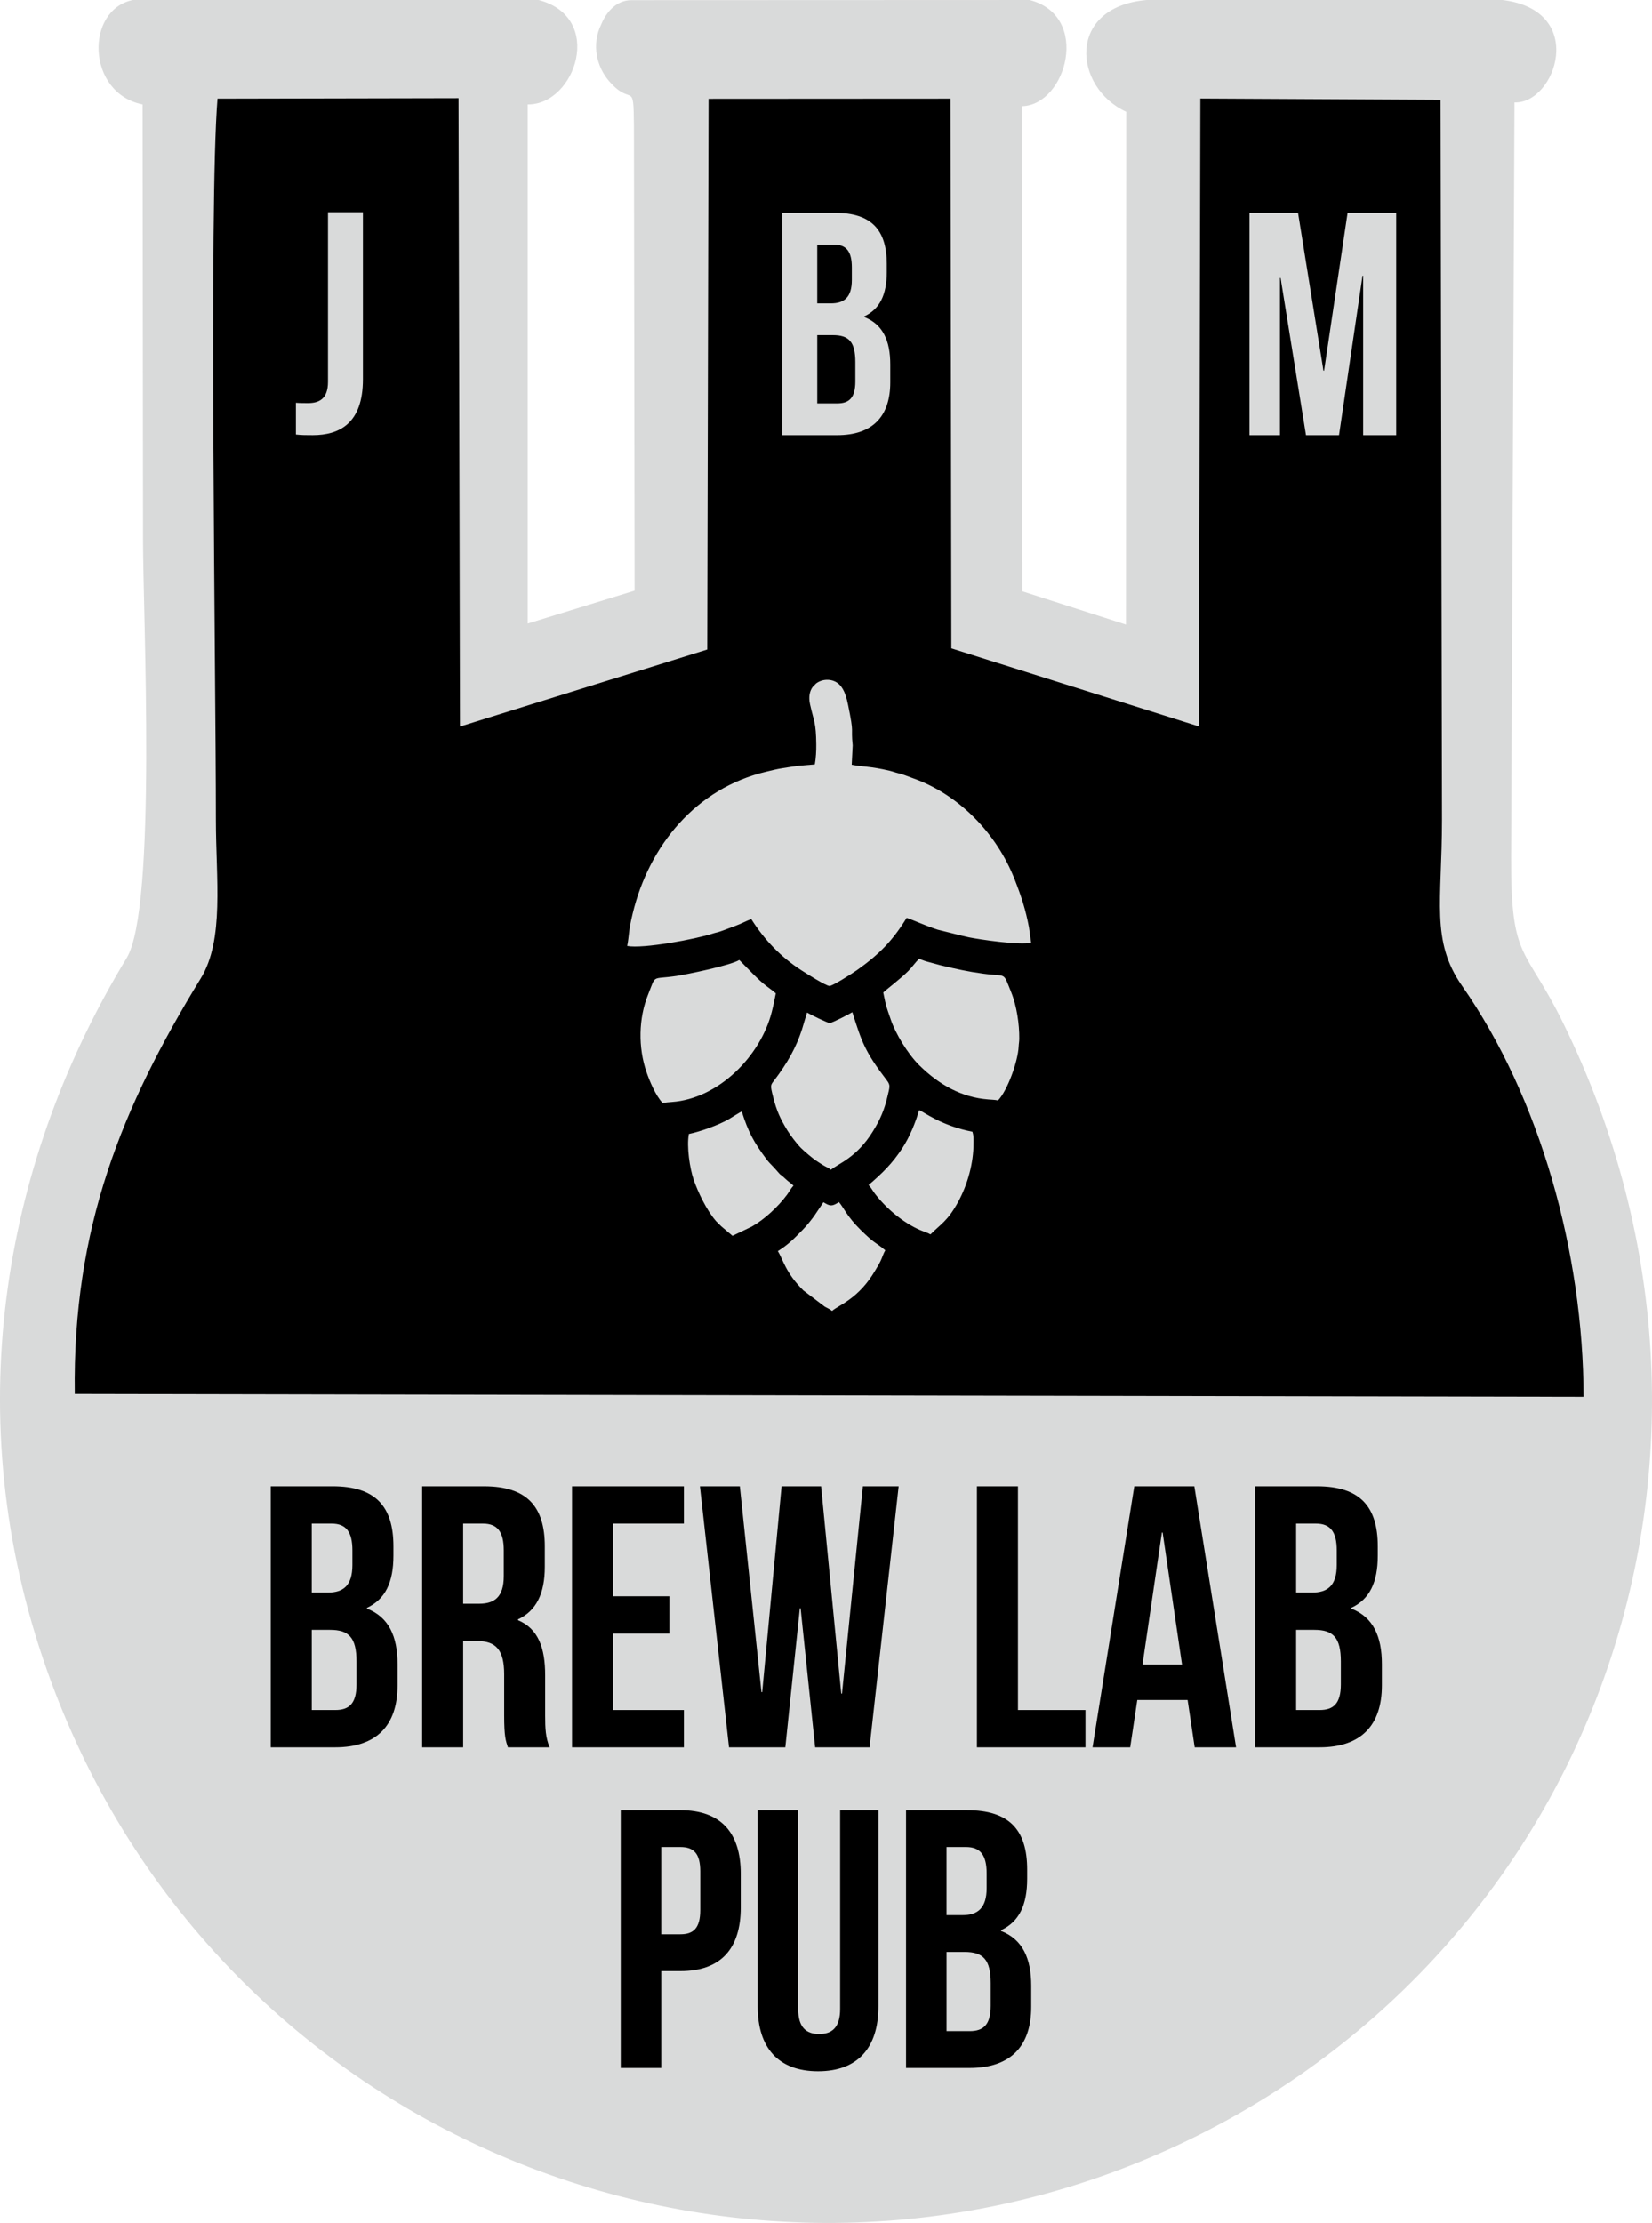 <?xml version="1.0" encoding="UTF-8" standalone="no"?>
<!-- Created with Inkscape (http://www.inkscape.org/) -->

<svg
   xmlns:dc="http://purl.org/dc/elements/1.1/"
   xmlns:cc="http://creativecommons.org/ns#"
   xmlns:rdf="http://www.w3.org/1999/02/22-rdf-syntax-ns#"
   xmlns:svg="http://www.w3.org/2000/svg"
   xmlns="http://www.w3.org/2000/svg"
   xmlns:sodipodi="http://sodipodi.sourceforge.net/DTD/sodipodi-0.dtd"
   xmlns:inkscape="http://www.inkscape.org/namespaces/inkscape"
   width="163.848"
   height="220.402"
   viewBox="0 0 163.848 220.402"
   id="svg5269"
   version="1.1"
   inkscape:version="0.91 r13725"
   sodipodi:docname="logo.svg">
  <defs
     id="defs5271">
    <clipPath
       clipPathUnits="userSpaceOnUse"
       id="clipPath18">
      <path
         d="m 315.902,294.747 1182.72,0 0,783.359 -1182.72,0 0,-783.359 z"
         id="path20"
         inkscape:connector-curvature="0"
         style="clip-rule:evenodd" />
    </clipPath>
  </defs>
  <sodipodi:namedview
     id="base"
     pagecolor="#ffffff"
     bordercolor="#666666"
     borderopacity="1.0"
     inkscape:pageopacity="0.0"
     inkscape:pageshadow="2"
     inkscape:zoom="1.979899"
     inkscape:cx="125.1884"
     inkscape:cy="138.37464"
     inkscape:document-units="px"
     inkscape:current-layer="layer1"
     showgrid="false"
     units="px"
     inkscape:window-width="1920"
     inkscape:window-height="1024"
     inkscape:window-x="0"
     inkscape:window-y="28"
     inkscape:window-maximized="1" />
  <g
     inkscape:label="Layer 1"
     inkscape:groupmode="layer"
     id="layer1"
     transform="translate(0,-831.96)">
    <path
       style="opacity:1;fill:#000000;fill-opacity:1;fill-rule:nonzero;stroke:none;stroke-width:0.3;stroke-linecap:butt;stroke-linejoin:miter;stroke-miterlimit:4;stroke-dasharray:none;stroke-dashoffset:0;stroke-opacity:0.376"
       d="M 7.576,974.833 C 1.584,959.169 10.198,942.044 17.173,925.083 l 1.01,-87.369 29.42,0.558 0.452,62.41 18.998,-8.941 0.142,-54.285 28.67,0.385 0.821,52.861 18.641,7.365 0.695,-60.096 29.929,0.752 1.368,86.42 c 6.524,16.195 14.912,32.203 8.497,49.692 -10.978,45.042 -33.537,58.336 -68.69,73.741 C 26.296,1039.742 8.717,987.139 7.576,974.833 Z"
       id="rect4136"
       inkscape:connector-curvature="0"
       sodipodi:nodetypes="cccccccccccccccc" />
    <path
       d="m 29.348,875.047 c 0.567,0.063 1.039,0.063 1.67,0.063 2.614,0 4.977,-1.133 4.977,-5.543 l 0,-16.566 -3.465,0 0,16.819 c 0,1.7 -0.881,2.11 -1.984,2.11 -0.378,0 -0.819,0 -1.197,-0.031 l 0,3.149 z m 53.471,-21.984 -5.229,0 0,22.047 5.449,0 c 3.465,0 5.26,-1.827 5.26,-5.228 l 0,-1.795 c 0,-2.331 -0.725,-3.969 -2.583,-4.693 l 0,-0.063 c 1.544,-0.724 2.236,-2.141 2.236,-4.409 l 0,-0.787 c 0,-3.401 -1.543,-5.072 -5.133,-5.072 z m -0.221,12.126 c 1.575,0 2.237,0.63 2.237,2.677 l 0,1.921 c 0,1.638 -0.63,2.173 -1.795,2.173 l -1.984,0 0,-6.772 1.543,0 z m 0.127,-8.976 c 1.228,0 1.763,0.694 1.763,2.268 l 0,1.228 c 0,1.764 -0.787,2.331 -2.079,2.331 l -1.354,0 0,-5.827 1.67,0 z m 46.019,-3.15 -4.819,0 0,22.047 3.024,0 0,-15.59 0.063,0 2.519,15.59 3.276,0 2.331,-15.81 0.062,0 0,15.81 3.276,0 0,-22.047 -4.819,0 -2.331,15.653 -0.063,0 -2.52,-15.653 z m -49.174,100.873 c -0.854,0.868 -1.361,1.401 -2.424,2.074 0.529,0.836 0.772,2.162 2.535,3.897 l 2.132,1.616 c 0.287,0.164 0.465,0.213 0.71,0.416 0.713,-0.613 2.644,-1.21 4.285,-4.015 0.208,-0.355 0.374,-0.611 0.543,-0.967 0.172,-0.363 0.265,-0.722 0.455,-1.031 -1.098,-0.914 -0.981,-0.583 -2.457,-2.036 -1.347,-1.326 -1.649,-2.173 -2.14,-2.744 -0.68,0.43 -0.855,0.432 -1.541,0.013 l -0.912,1.355 c -0.326,0.444 -0.706,0.935 -1.185,1.422 z m -8.03,-0.386 1.111,0.94 1.907,-0.913 c 1.26,-0.71 2.611,-1.964 3.501,-3.161 0.227,-0.305 0.38,-0.627 0.641,-0.904 -0.288,-0.271 -0.523,-0.398 -0.905,-0.767 -0.539,-0.52 -0.159,-0.017 -0.848,-0.822 -0.319,-0.372 -0.632,-0.634 -0.876,-0.96 -1.306,-1.743 -1.855,-2.752 -2.502,-4.796 -0.209,0.075 -0.995,0.592 -1.278,0.755 -1.046,0.6 -2.842,1.238 -3.97,1.47 -0.234,1.238 0.086,3.403 0.484,4.556 0.408,1.181 1.262,3.002 2.233,4.108 l 0.501,0.494 z m 14.609,-4.097 c 0.251,0.258 0.408,0.571 0.605,0.83 1.133,1.489 2.825,2.907 4.504,3.635 0.338,0.146 0.764,0.268 1.031,0.431 1.004,-1.02 1.698,-1.305 2.748,-3.233 0.944,-1.731 1.522,-3.854 1.518,-5.792 0,-0.467 0.034,-0.706 -0.108,-1.155 -3.085,-0.585 -4.866,-1.998 -5.283,-2.141 -0.358,1.197 -0.898,2.599 -1.69,3.802 -0.983,1.494 -1.932,2.425 -3.324,3.622 z m -6.707,-3.672 c 0.349,0.344 1.164,1.033 1.487,1.245 0.263,0.173 0.44,0.294 0.71,0.46 0.321,0.197 0.51,0.235 0.774,0.455 0.694,-0.596 2.552,-1.183 4.172,-3.822 0.374,-0.608 0.642,-1.111 0.878,-1.676 0.239,-0.573 0.395,-1.081 0.536,-1.674 0.264,-1.102 0.343,-1.192 -0.072,-1.733 -2.147,-2.803 -2.461,-3.782 -3.39,-6.716 -0.299,0.189 -2.013,1.071 -2.239,1.073 -0.227,10e-4 -1.954,-0.854 -2.256,-1.038 l -0.5,1.673 c -0.599,1.853 -1.478,3.366 -2.735,5.03 -0.39,0.515 -0.437,0.445 -0.127,1.671 0.345,1.362 0.693,2.132 1.424,3.328 0.27,0.442 0.933,1.324 1.338,1.723 z m 11.751,-8.184 c 1.968,1.938 4.214,3.178 6.833,3.376 0.353,0.027 0.628,0.031 0.964,0.095 0.959,-1.018 1.981,-3.906 2.044,-5.346 0.014,-0.315 0.058,-0.462 0.061,-0.771 0.016,-1.425 -0.248,-3.251 -0.804,-4.617 -0.849,-2.088 -0.383,-1.512 -2.749,-1.831 -1.647,-0.223 -2.649,-0.458 -4.245,-0.834 -0.367,-0.086 -0.647,-0.187 -1.029,-0.28 -0.319,-0.077 -0.825,-0.222 -1.095,-0.387 -0.482,0.49 -0.659,0.798 -1.082,1.229 -0.74,0.751 -2.219,1.866 -2.488,2.139 0.327,1.587 0.256,1.228 0.749,2.691 0.457,1.353 1.665,3.381 2.84,4.537 z m -25.464,3.732 c 0.301,-0.062 0.578,-0.083 0.898,-0.105 4.639,-0.325 8.792,-4.539 9.911,-8.905 0.165,-0.643 0.289,-1.243 0.407,-1.866 -0.19,-0.179 -0.639,-0.512 -0.905,-0.708 -0.85,-0.626 -1.975,-1.871 -2.718,-2.603 -0.843,0.534 -5.209,1.431 -6.216,1.581 -2.56,0.381 -2.004,-0.201 -2.822,1.83 -0.957,2.376 -1.006,5.254 -0.164,7.707 0.277,0.808 0.893,2.334 1.608,3.07 z m -3.526,-15.576 c 1.586,0.301 6.811,-0.681 8.467,-1.224 0.288,-0.094 0.451,-0.111 0.769,-0.217 0.553,-0.186 1.01,-0.384 1.537,-0.571 0.514,-0.182 1.029,-0.471 1.536,-0.654 1.292,2.04 2.915,3.757 4.985,5.087 0.528,0.339 2.402,1.529 2.773,1.544 0.3,0.013 2.29,-1.259 2.749,-1.585 2.19,-1.554 3.54,-2.936 4.904,-5.168 0.881,0.302 1.872,0.788 3.092,1.176 l 2.316,0.578 c 0.27,0.052 0.474,0.117 0.772,0.177 1.071,0.215 4.942,0.793 6.169,0.54 l -0.216,-1.54 c -0.337,-1.765 -0.746,-3.022 -1.418,-4.74 -1.772,-4.529 -5.484,-8.411 -10.117,-10.045 -0.574,-0.202 -0.911,-0.364 -1.481,-0.498 -0.288,-0.068 -0.475,-0.152 -0.772,-0.223 -1.944,-0.462 -2.684,-0.39 -3.793,-0.6 l 0.097,-1.927 c -0.198,-1.95 0.173,-0.923 -0.451,-3.978 -0.128,-0.628 -0.331,-1.523 -0.865,-2.048 -0.605,-0.596 -1.628,-0.624 -2.306,-0.117 l -0.35,0.355 c -0.291,0.403 -0.424,0.975 -0.261,1.711 0.38,1.711 0.599,1.777 0.619,3.977 0.01,0.622 -0.032,1.397 -0.144,1.992 l -1.605,0.131 c -0.581,0.073 -1.028,0.157 -1.603,0.242 -0.557,0.083 -1.052,0.215 -1.603,0.345 -6.971,1.637 -11.631,7.318 -13.255,14.066 -0.451,1.877 -0.321,2.039 -0.544,3.215 z M 7.418,970.168 c -0.236,-16.497 4.701,-28.483 12.499,-41.208 2.35,-3.834 1.496,-9.871 1.496,-15.697 0,-14.52 -0.707,-60.806 0.159,-71.519 l 23.906,-0.048 0.143,62.303 24.526,-7.638 0.13,-54.603 23.993,-0.014 0.087,54.502 24.554,7.741 0.144,-62.256 23.822,0.122 0.14,71.409 c 0,8.008 -1.133,11.973 1.987,16.441 7.745,11.093 12.029,26.467 12.057,40.749 L 7.418,970.168 Z M 149.033,831.961 l -35.327,0 c -7.97,0.706 -7.247,8.683 -2.003,11.086 l -0.028,50.838 -10.276,-3.296 -0.033,-48.099 c 4.396,-0.1 6.862,-8.939 0.76,-10.529 l -39.509,0.015 c -1.506,6.3e-4 -2.505,1.228 -2.985,2.401 -0.994,2.031 -0.434,4.229 0.778,5.628 2.29,2.646 2.431,-0.274 2.464,4.504 l 0.067,46.014 -10.603,3.261 0,-51.469 c 4.731,0.065 7.682,-8.632 1.081,-10.355 l -40.242,0 c -4.758,0.981 -4.605,9.247 0.965,10.355 l 0.045,43.154 c 0,7.612 1.389,36.524 -1.623,41.48 -11.904,19.592 -16.763,44.352 -8.317,69.421 15.566,46.203 66.568,67.744 109.706,49.549 43.151,-18.201 62.579,-68.645 41.089,-112.51 -3.796,-7.748 -5.21,-6.079 -5.167,-16.484 l 0.33,-74.808 c 4.087,0.166 7.288,-9.115 -1.173,-10.156 z m -116.041,147.361 -6.14,0 0,25.887 6.399,0 c 4.068,0 6.176,-2.145 6.176,-6.139 l 0,-2.108 c 0,-2.737 -0.851,-4.66 -3.033,-5.511 l 0,-0.074 c 1.813,-0.85 2.626,-2.514 2.626,-5.177 l 0,-0.924 c 0,-3.994 -1.812,-5.955 -6.028,-5.955 z m -0.259,14.238 c 1.849,0 2.626,0.74 2.626,3.143 l 0,2.256 c 0,1.923 -0.74,2.552 -2.108,2.552 l -2.33,0 0,-7.951 1.812,0 z m 0.148,-10.54 c 1.442,0 2.07,0.814 2.07,2.663 l 0,1.442 c 0,2.071 -0.924,2.737 -2.441,2.737 l -1.59,0 0,-6.842 1.96,0 z m 21.634,22.189 c -0.406,-0.962 -0.444,-1.886 -0.444,-3.143 l 0,-3.994 c 0,-2.7 -0.666,-4.623 -2.699,-5.474 l 0,-0.073 c 1.812,-0.851 2.663,-2.551 2.663,-5.214 l 0,-2.034 c 0,-3.994 -1.812,-5.955 -6.028,-5.955 l -6.139,0 0,25.887 4.068,0 0,-10.54 1.406,0 c 1.849,0 2.663,0.888 2.663,3.292 l 0,4.067 c 0,2.108 0.148,2.515 0.37,3.181 l 4.142,0 z m -6.619,-22.189 c 1.442,0 2.07,0.814 2.07,2.663 l 0,2.551 c 0,2.071 -0.924,2.737 -2.441,2.737 l -1.59,0 0,-7.952 1.96,0 z m 12.906,0 7.026,0 0,-3.698 -11.094,0 0,25.887 11.094,0 0,-3.698 -7.026,0 0,-7.582 5.584,0 0,-3.698 -5.584,0 0,-7.211 z m 20.044,22.189 5.4,0 2.884,-25.887 -3.549,0 -2.071,20.562 -0.074,0 -1.997,-20.562 -3.92,0 -1.923,20.414 -0.074,0 -2.145,-20.414 -3.957,0 2.885,25.887 5.584,0 1.442,-13.794 0.074,0 1.442,13.794 z m 16.049,0 10.762,0 0,-3.698 -6.693,0 0,-22.189 -4.069,0 0,25.887 z m 21.561,-25.887 -5.955,0 -4.142,25.887 3.735,0 0.703,-4.697 4.992,0 0.702,4.697 4.105,0 -4.141,-25.887 z m -3.218,4.586 0.073,0 1.924,13.091 -3.921,0 1.924,-13.091 z m 15.385,-4.586 -6.14,0 0,25.887 6.399,0 c 4.068,0 6.176,-2.145 6.176,-6.139 l 0,-2.108 c 0,-2.737 -0.851,-4.66 -3.033,-5.511 l 0,-0.074 c 1.813,-0.85 2.626,-2.514 2.626,-5.177 l 0,-0.924 c 0,-3.994 -1.812,-5.955 -6.028,-5.955 z m -0.26,14.238 c 1.85,0 2.626,0.74 2.626,3.143 l 0,2.256 c 0,1.923 -0.74,2.552 -2.108,2.552 l -2.33,0 0,-7.951 1.812,0 z m 0.149,-10.54 c 1.442,0 2.07,0.814 2.07,2.663 l 0,1.442 c 0,2.071 -0.924,2.737 -2.441,2.737 l -1.59,0 0,-6.842 1.96,0 z m -63.031,28.419 -5.915,0 0,25.558 4.017,0 0,-9.603 1.898,0 c 4.017,0 5.988,-2.227 5.988,-6.316 l 0,-3.323 c 0,-4.09 -1.972,-6.317 -5.988,-6.317 z m 0,3.651 c 1.278,0 1.972,0.585 1.972,2.409 l 0,3.834 c 0,1.826 -0.693,2.41 -1.972,2.41 l -1.898,0 0,-8.653 1.898,0 z m 7.668,-3.651 0,19.46 c 0,4.09 2.044,6.426 5.987,6.426 3.943,0 5.988,-2.337 5.988,-6.426 l 0,-19.46 -3.797,0 0,19.716 c 0,1.825 -0.803,2.482 -2.081,2.482 -1.277,0 -2.081,-0.657 -2.081,-2.482 l 0,-19.716 -4.016,0 z m 20.776,0 -6.061,0 0,25.558 6.317,0 c 4.016,0 6.098,-2.118 6.098,-6.061 l 0,-2.081 c 0,-2.702 -0.84,-4.601 -2.995,-5.441 l 0,-0.073 c 1.79,-0.84 2.593,-2.482 2.593,-5.111 l 0,-0.912 c 0,-3.943 -1.789,-5.879 -5.951,-5.879 z m -0.256,14.057 c 1.826,0 2.593,0.73 2.593,3.103 l 0,2.228 c 0,1.898 -0.73,2.519 -2.081,2.519 l -2.3,0 0,-7.85 1.789,0 z m 0.147,-10.406 c 1.424,0 2.044,0.804 2.044,2.629 l 0,1.424 c 0,2.045 -0.912,2.702 -2.41,2.702 l -1.57,0 0,-6.755 1.935,0 z"
       style="fill:#d9dada;fill-opacity:1;fill-rule:evenodd;stroke:none"
       id="path28"
       inkscape:connector-curvature="0" />
  </g>
</svg>
